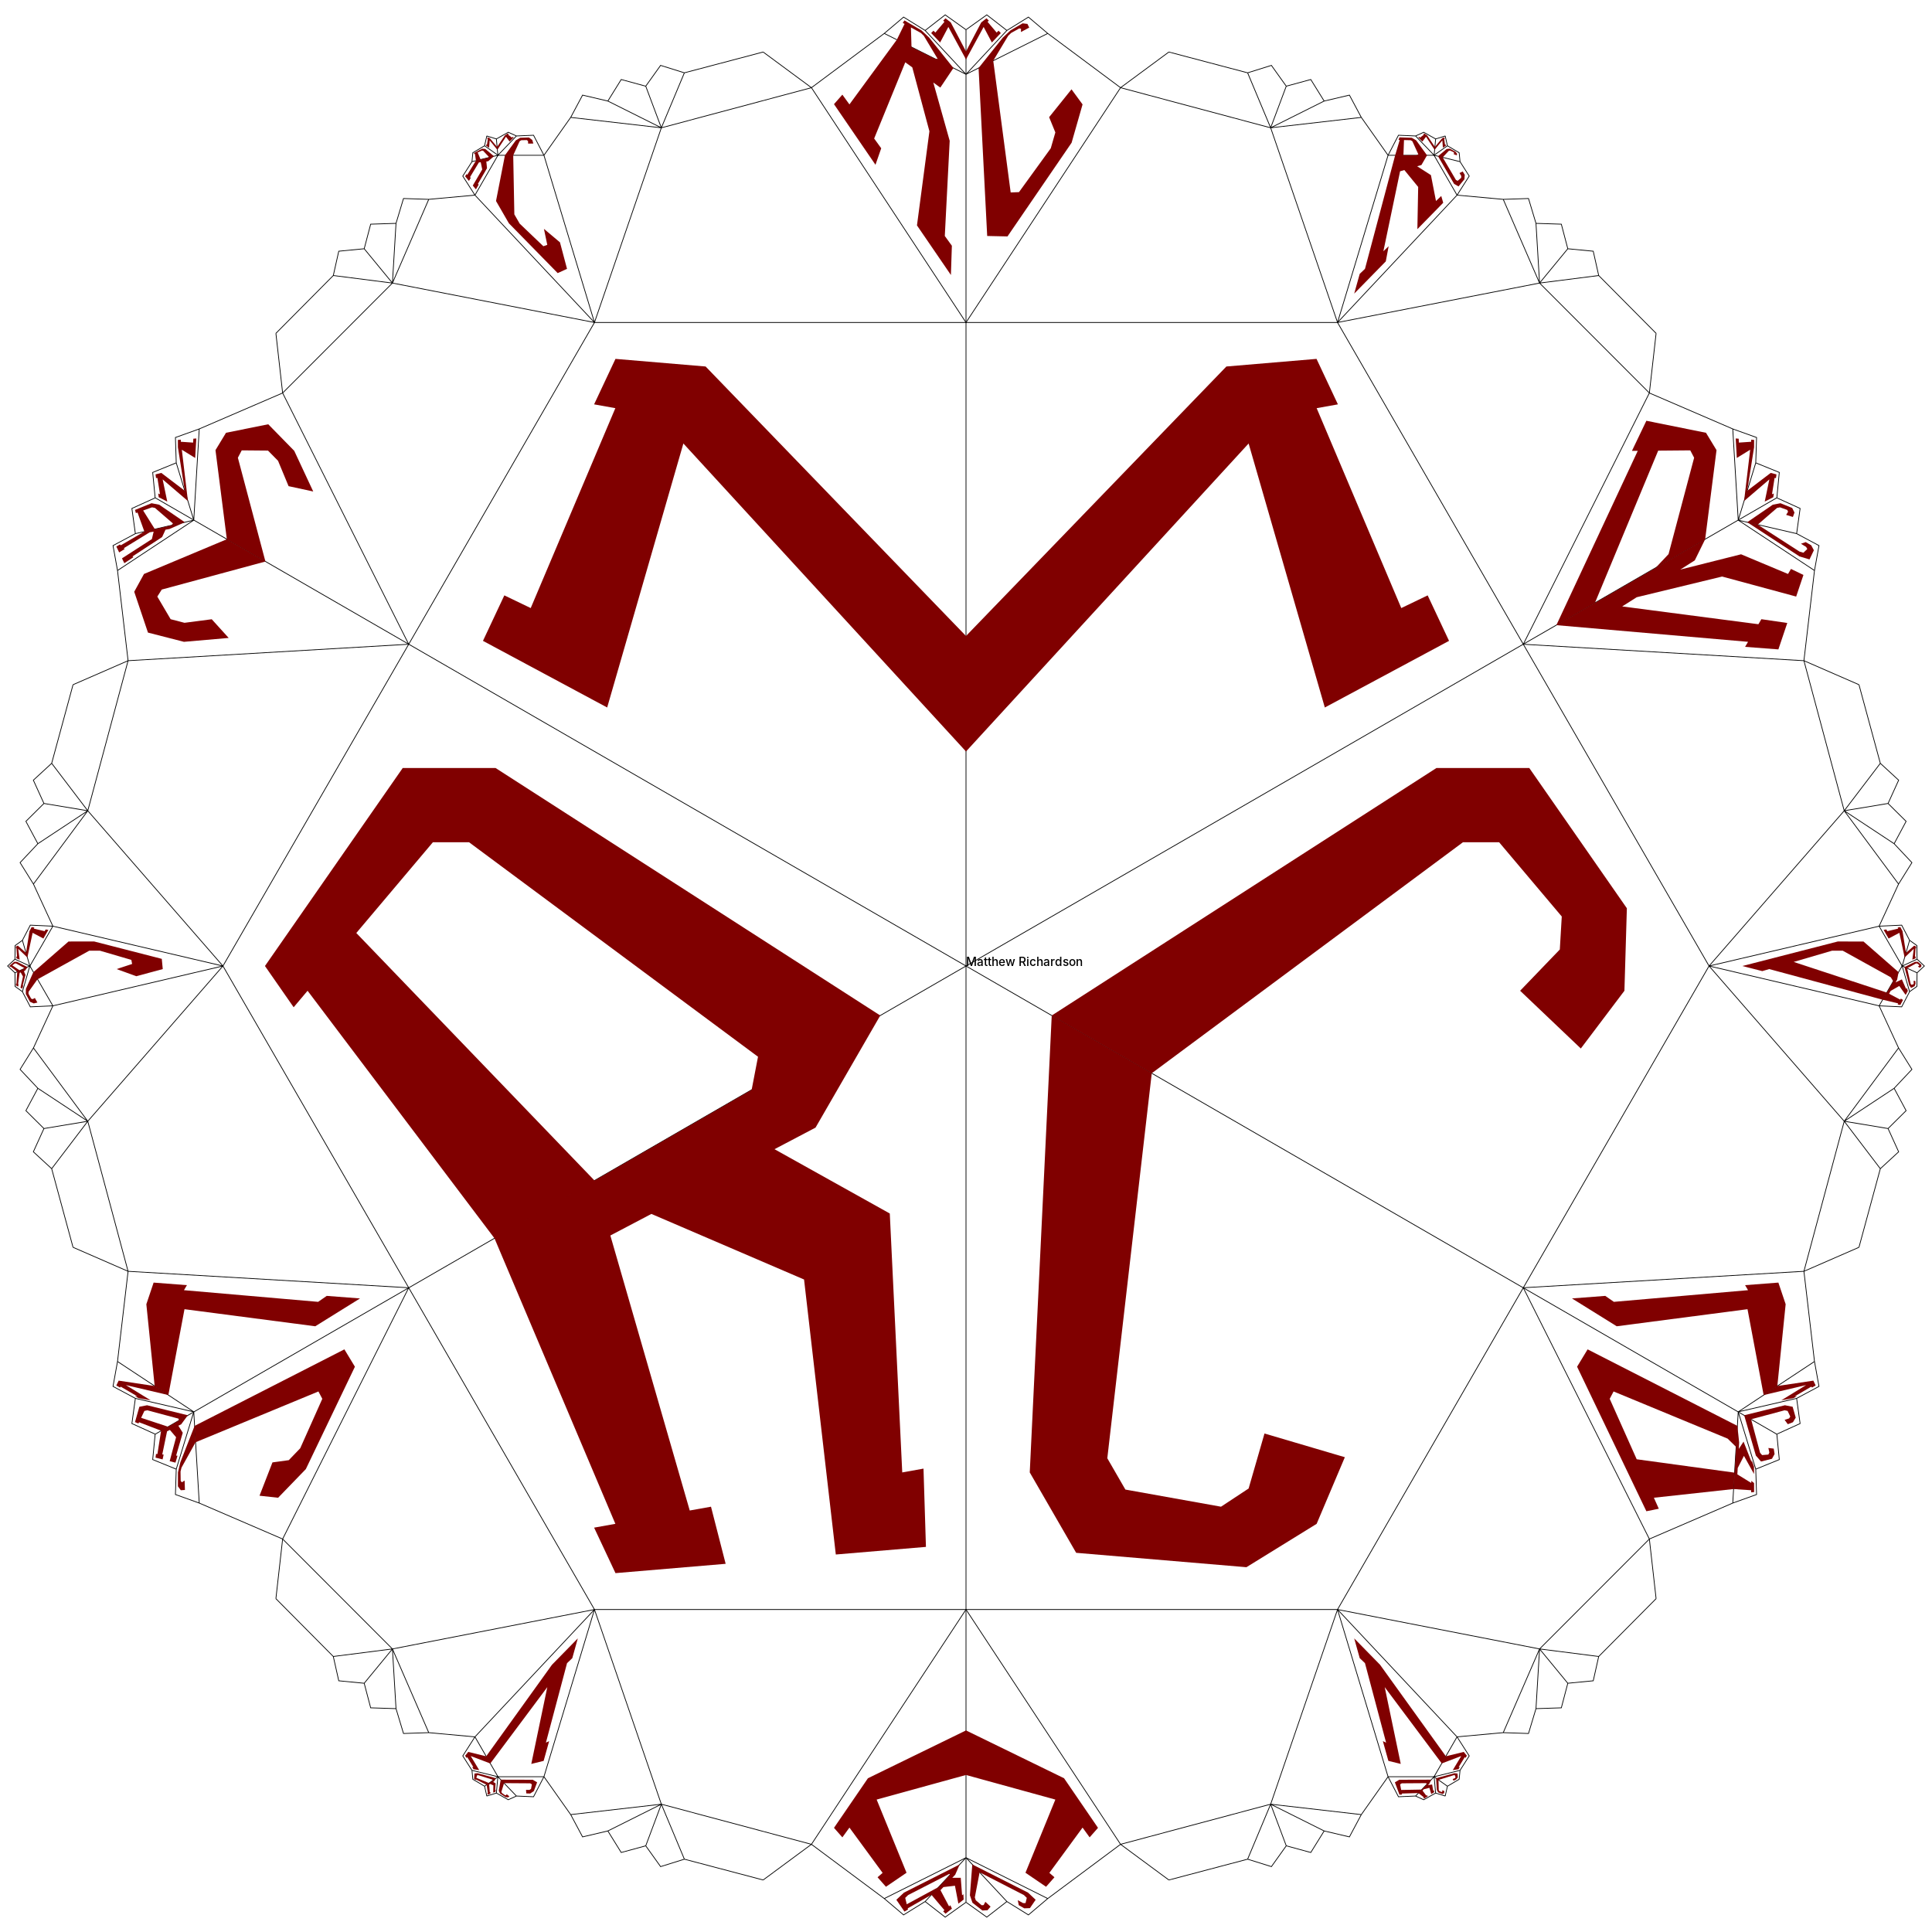 <?xml version="1.0" encoding="utf-8"?><!--
Set Dimensions --><svg xmlns="http://www.w3.org/2000/svg" width="6in" height="6in" viewBox="-1300 -1290 2600 2580"><desc>Image created by<a>Matthew Richardson</a></desc><!--
Set Background Line Stroke --><g fill="none" stroke="#000"><path id="a" d="m55 1259-55-59 110 55 98-73L0 866h500l-90 262-202 54M0 1260l28 20 27-21 29 18 26-22m163-25 106-28 32 10 20-28 33 9 18-29 34 8 16-30-122-14 72 36m-274 18 65 48m106-28 31-74 21 56m69-318 68 225-36 51m36-51h62m-62 0 14 27 23-1 11 5 16-9 13 4m-13-4-2-22-25 26"/><path d="M0 1260v-2520M1091 630-1091-630m2182 0L-1091 630"/><use href="#a" transform="rotate(60)"/><use href="#a" transform="rotate(120)"/><use href="#a" transform="rotate(180)"/><use href="#a" transform="rotate(240)"/><use href="#a" transform="rotate(300)"/><use href="#a" transform="scale(-1 1)"/><use href="#a" transform="scale(-1 1)rotate(60)"/><use href="#a" transform="scale(1 -1)rotate(-60)"/><use href="#a" transform="scale(1 -1)"/><use href="#a" transform="scale(1 -1)rotate(60)"/><use href="#a" transform="scale(-1 1)rotate(-60)"/></g><!--
Set Letter Color --><g fill="maroon"><path d="M115.381 66.615 85.795 681.528l62.456 108.18 229.117 19.364 94.507-58.36 37.968-89.676-108.148-31.886-21.368 74.019-37.145 24.482-128.693-23.061-24.325-42.134 59.829-518.123ZM8.462 1209.077l-3.196 41.538 3.412 10 13.413 10.462 6.874-.385 4.1-4.846-7.014-6.461-2.307 4.359-2.679.256-7.9-6.692-1.293-3.898 6.461-33.743Zm624.149-116.022 1.05 15.826 1.892 3.275 5.834 2.168 2.002-1.233.401-2.618-2.689-1.37-.167 2.069-.787.516-3.243-1.404-.742-1.287-.31-13.657Zm414.614-488.44 15.75 54.257 6.955 7.955 14.718-3.698 3.504-6.324-1.156-7.332-7.18-.845 1.292 6.223-1.348 2.643-8.392.69-2.729-3.07L1056.551 610ZM1262.919 1.33l6.495 24.726 2.477 3.434 4.742-2.334 1.22-3.361-.246-3.745-2.517.061.41 3.05-.46 1.387-2.813.754-.964-1.33-4.745-20.979Zm-211.597-598.54 70.362 46.013 13.457 4.05 5.882-12.3-3.559-6.703-7.403-4.318-6.428 2.212 6.957 4.273 1.614 2.817-5.26 4.984-5.192-1.484-56.323-36.29ZM635.22-1089.765l21.642 37.246 5.952 3.374 7.974-9.638.393-6-2.734-4.432-4.313 2.076 2.382 3.954-.108 2.49-4.773 4.088-2.332-1.259-17.797-30.347ZM16.923-1208.461l11.598 226.035 27.31.592 86.286-126.075 14.747-51.588-14.884-20.31-30.117 37.5 8.376 20.512-6.156 21.322-42.781 59.023-11.182.45-23.453-177.333ZM-620.461-1091l-12.023 61.513 17.317 29.973 65.688 67.051 12.552-5.744-9.476-35.652-21.59-18.143 4.494 21.521-5.28 1.847-31.852-30.426-7.187-12.44-1.515-79.5ZM-994.73-574.308l-111.496 46.726-13.143 23.947 18.495 54.945 48.433 12.423 60.191-5.232-22.804-25.145-36.665 4.788-18.65-4.85-17.928-30.438 5.98-9.459 139.504-37.73ZM-1255.064 8.165l-10.116 22.716-.054 6.841 5.545 10.388 5.125 2.223 4.89-1.166-3.408-6.115-3.024 1.599-1.997-.802-3.538-6.484.075-2.649 12.066-16.914Zm216.967 610.722-19.151 48.84-3.22 13.68-.097 18.834 3.915 5.267 5.519-.38-.427-12.652-3.748 2.312-1.544-1.873-.199-12.594 1.31-5.239 18.965-34.161ZM-626.154 1095l-2.603 14.911 1.735 3.863 7.377 4.683 3.402.401 1.726-1.367-3.534-2.867-1.026 1.368-1.337-.116-4.172-2.983-.67-1.5 3.59-11.726Z"/><path d="M115.381 66.615 633.118-266.46l124.915.002L889.362-77.71l-3.288 111.026-58.677 77.716-81.688-77.72 53.417-55.511 2.63-44.41-84.318-99.926h-48.651L249.993 144.333Zm517.23 1026.44 24.661-6.738 4.213.428.35 5.274-2.302 2.737-3.365 1.66-1.206-2.211 2.846-1.17.971-1.092-.753-2.813-1.635-.17-20.54 6.38ZM8.462 1209.077l75.03 37.929 10.236 9.628-7.712 11.244-7.584.27-7.442-4.252-1.298-6.674 7.18 3.89 3.246-.011 1.687-7.048-3.882-3.754-59.59-30.632ZM-626.154 1095l43.077.118 5.898 3.468-4.36 11.725-5 3.34-5.205-.152-.359-4.773 4.616.086 2.102-1.339 1.154-6.177-2.256-1.39-35.18-.24Zm-411.943-476.113 201.552-102.974 14.167 23.356-66.041 137.763-37.303 38.565-25.03-2.735 17.416-44.832 21.953-3.002 15.387-15.993 29.725-66.561-5.202-9.909-165.301 68.356Zm-216.967-610.56 47.26-41.29 34.616-.01 90.912 23.364 1.301 13.744-35.613 9.62-26.508-9.614 20.886-6.874-1.041-5.498-42.276-12.366-14.367.004-69.606 38.523Zm260.334-582.635-15.283-119.92 14.168-23.356 56.831-11.456 34.975 35.733 25.564 54.743-33.178-7.177-14.186-34.146-13.524-13.727-35.325-.307-5.202 9.909 37.077 139.679ZM-620.461-1091l14.615-20.118 5.897-3.468 11.77-.392 4.487 3.327 1.436 4.819-7 .106-.129-3.42-1.692-1.327-7.385.177-2.256 1.39-8.615 18.906Zm637.384-117.461 32.722-41.006 10.237-9.629 16.262-9.5 6.519.756 2.43 4.97-11.17 5.955.128-4.401-2.394-.4-11.006 6.124-3.882 3.754-20.102 33.505Zm618.297 118.696 11.613-9.71 4.213-.429 7.744 4.047 2.048 2.746-.32 2.178-4.251-1.627.671-1.572-.768-1.1-4.669-2.122-1.635.17-8.36 8.971Zm416.102 492.555 34.376-23.537 10.366-2.045 15.766 6.385 3.104 6.145-2.147 5.974-9.102-2.843 2.62-4.178-1.116-2.448-9.746-3.495-4.022.828-25.992 22.468ZM1262.919 1.492l14.23-7.107h3.783l4.794 4.027-.066 2.353-2.067 1.636-2.531-1.648 1.708-1.173.053-.942-2.837-2.126h-1.486l-11.982 6.61Zm-215.694 603.123 54.863-13.487 10.366 2.045 4.157 14.595-3.726 6.197-6.927 2.664-4.322-5.795 6.036-1.993 1.614-2.489-3.599-7.612-4.022-.828L1056.55 610ZM471.727-817.035l-121.301 10.249L0-444.103v155.436l380.338-414.495L482.893-347.88l167.155-89.675-28.761-61.206-35.503 17.08L471.89-750.704l28.6-5.124ZM674.072 1062.75l-4.222-5.101-24.119 5.912-5.564 9.637 26.349-10.013-11.433 18.98 7.64-1.185 1.83-2.94-1.574.038 8.202-13.295 1.06.908Zm-496.426 97.073-45.68-66.746L0 1028.717v59.95l120.24 33.128-40.206 98.461 27.704 18.87 11.276-12.79-6.801-5.91 44.65-60.929 9.508 13.116Zm-700.057-254.958-34.777 35.497-88.543 123.199 5.564 9.637 76.695-102.702-21.548 103.317 16.613-4.077 7.419-26.592-4.343 2.032 28.424-106.957 7.077-6.762Zm-570.848-478.8-9.791 29.089 11.188 110.096 18.421 12.162 21.722-115.556 175.992 22.98 60.24-37.458-44.802-3.437-11.578 8.024-180.574-15.698 3.984-6.764Zm-164.146-478.453-2.936 5.5-4.63 29.214 1.798 6.22 7.067-33.197 14.52 7.673 6.67-11.604-3.627-.614-1.348 2.36-14.673-3.497.786-1.441Zm196.801-655.608.05 9.971 9.223 58.47 4.235 13.844-8.21-69.077 17.99 11.097 1.5-26.232-3.998.31-.278 5.247-16.558-1.142.044-2.799Zm443.997-412.389-3.906 2.479-10.513 15.624.36 3.949 11.59-17.659 4.922 6.565 5.556-5.598-1.292-.864-1.175 1.132-5.178-4.101.927-.663Zm644.22-155-7.1 5.539L0-1230.77v10.77l23.744-43.744 11.077 20.923 12.053-12.692-3.107-3.205-2.5 2.564-12.303-14.538 1.756-1.487Zm616.298 160.239-3.115 1.132-9.77 11.732-.36 3.949 10.355-12.788.774 9.916 4.012-2.751-.306-1.805-.859.553-1.15-7.823.725-.31Zm446.798 453.54-7.792-1.958-31.586 24.01-4.235 13.843 34.012-29.14-6.203 29.872 11.512-5.908.692-4.955-2.425 1.031 3.468-21.994 1.864.153Zm187.877 635.411-2.51-1.236-11.106 9.757-1.797 6.22 12.328-11.707-1.97 14.639 4.385-1.753.108-2.568-.907.282.736-11.234.625.168Zm-135.141 590.707L1140.33 558l-48.469 7.25-18.421 12.162 57.15-13.43-33.397 20.512 16.42-2.962 4.811-2.745-3.172.319 22.211-12.956 1.17 1.108ZM-471.727-817.035l121.301 10.249L0-444.103v155.436l-380.338-414.495-102.555 355.282-167.155-89.675 28.761-61.206 35.503 17.08 113.895-269.023-28.6-5.124Zm444.114-458.35 7.1 5.539L0-1230.77v10.77l-23.744-43.744-11.077 20.923-12.053-12.692 3.107-3.205 2.5 2.564 12.303-14.538-1.756-1.487Z"/><path d="m-643.911-1115.146 3.115 1.132 9.77 11.732.36 3.949-10.355-12.788-.774 9.916-4.012-2.751.306-1.805.859.553 1.15-7.823-.725-.31Zm-446.798 453.54 7.792-1.958 31.586 24.01 4.235 13.843-34.012-29.14 6.203 29.872-11.512-5.908-.692-4.955 2.425 1.031-3.468-21.994-1.864.153Zm-187.877 635.411 2.51-1.236 11.106 9.757 1.797 6.22-12.328-11.707 1.97 14.639-4.385-1.753-.108-2.568.907.282-.736-11.234-.625.168Zm135.141 590.707 3.114-6.512 48.469 7.25 18.421 12.162-57.15-13.43 33.397 20.512-16.42-2.962-4.811-2.745 3.172.319-22.211-12.956-1.17 1.108Zm469.373 498.238 4.222-5.101 24.119 5.912 5.564 9.637-26.349-10.013 11.433 18.98-7.64-1.185-1.83-2.94 1.574.038-8.202-13.295-1.06.908Zm496.426 97.073 45.68-66.746L0 1028.717v59.95l-120.24 33.128 40.206 98.461-27.704 18.87-11.276-12.79 6.801-5.91-44.65-60.929-9.508 13.116ZM522.43 904.854l34.777 35.497 88.605 123.163-5.534 9.62-76.78-102.653 21.573 103.302-16.647-4.057-7.418-26.592 4.349 2.028-28.428-106.955-7.078-6.761Zm570.829-478.789 9.791 29.089-11.188 110.096-18.421 12.162-21.722-115.556-175.992 22.98-60.24-37.458 44.802-3.437 11.578 8.024 180.574-15.698-3.984-6.764Zm164.146-478.453 2.936 5.5 4.63 29.214-1.798 6.22-7.067-33.197-14.52 7.673-6.67-11.604 3.627-.614 1.348 2.36 14.673-3.497-.786-1.441Zm-196.801-655.608-.05 9.971-9.223 58.47-4.235 13.844 8.21-69.077-17.99 11.097-1.5-26.232 3.998.31.278 5.247 16.558-1.142-.044-2.799Zm-443.996-412.389 3.905 2.479 10.513 15.624-.36 3.949-11.59-17.659-4.922 6.565-5.556-5.598 1.292-.864 1.175 1.132 5.178-4.101-.927-.663ZM-634.597 366.385l519.216-299.77-87.111 150.882-55.225 29.037 155.156 86.544 16.766 348.45 28.598-5.125 3.287 105.333-121.296 10.25-42.735-370.087-205.452-88.252-55.225 29.038 106.838 370.09 28.598-5.124 19.724 76.865-148.251 12.53-28.764-61.209 28.598-5.125Zm-10.512 735.485 12.498-8.815-2.404 4.128-1.337.894 3.286 1.836-.596 8.968.72-.312-.208 2.695-3.09 1.147.222-9.755-4.346-1.897-1.338.894.835 10.347.72-.312.133 2.126-3.775 1.402-.32-1.813.72-.312Zm598.571 148.053 38.076-40.846-6.074 13.846-3.965 4.154h11.424l1.81 23.538 1.756-1.487.355 7.18-7.1 5.538-4.616-24.102-15.522 1.795-3.965 4.153 11.539 21.795 1.755-1.487 2.13 4.615-8.678 6.77-3.107-3.206 1.755-1.487ZM608.846 1113l17.308-18-2.623 5.54-1.835 1.832 5.586-.91 1.475 8.45.927-.664.375 2.597-3.905 2.48-2.564-8.376-7.397 1.92-1.834 1.832 5.128 6.838.927-.663.967 1.479-4.774 3.03-1.291-.864.927-.663Zm-1692.044-487.615 35.973-20.77-8.953 12.184-3.797 1.885 5.925 9.443-8.926 30.745 1.865.154-2.758 9.324-7.792-1.958 8.634-32.224-8.34-9.83-3.797 1.885-6.46 31.118 1.864.153-1.425 6.505-9.524-2.393.693-4.954 1.864.153ZM-1276.801 7.746l13.882-6.416-3.485 5.041-1.442.552 2.113 5.121-3.681 14.012.625.167-1.15 4.229-2.51-1.236 3.39-14.984-3.112-5.652-1.442.552-2.052 15.249.625.167-.477 3.157-3.069-1.51.108-2.568.625.168Zm171.067-592.404 54.412-12.553-20.611 9.145-5.33.885-4.55 9.91-39.871 26.073 1.168 1.108-12.203 8.009-3.114-6.513 40.23-25.921 2.348-10.01-5.33.886-34.788 21.366 1.169 1.107-7.435 4.613-3.806-7.96 4.812-2.745 1.169 1.108Zm446.271-499.118 24.242-5.99-7.79 6.754-2.51.328.922 9.059-12.263 21.106 1.06.909-3.728 6.433-4.222-5.102 12.712-21.676-2.01-9.747-2.51.327-11.908 19.772 1.06.908-2.504 4.18-5.16-6.236 1.83-2.94 1.061.908Zm566.386-162.762 76.154 38.077-17.646 26.33-9.428-6.804 22.048 78.422-6.572 128.087 9.507 13.116-1.288 39.389-45.68-66.746 16.751-126.666-23.05-86.016-9.428-6.805-41.88 102.564 9.506 13.117-7.732 22.228-55.831-81.578 11.275-12.79 9.507 13.116ZM577.539-1091h42.923l-7.57 13.07-5.744 1.69 18.523 11.896 6.813 34.857 7.078-6.761 2.653 9.125-34.776 35.498 1.082-56.786-18.605-22.758-5.744 1.69-22.471 107.607 7.078-6.762-3.844 20.394-42.504 43.386 7.418-26.592 7.078-6.761Zm216.939 632.308L994.73-574.308l-13.98 28.448-19.538 12.396 81.833-20.596 63.18 26.478 3.985-6.764 16.774 8.087-9.791 29.089-99.646-26.95-114.949 27.845-19.538 12.396 183.325 23.938 3.984-6.764 34.857 5.087-11.967 35.553-44.802-3.438 3.984-6.764Zm439.125 504.029 21.461-37.172-1.953 10.123-2.184 3.802 8.52-4.082 5.733 12.873.786-1.44 1.552 4.004-2.936 5.5-8.618-12.082-11.588 6.633-2.184 3.802 15.124 7.992.787-1.44 2.89 1.816-3.588 6.722-3.627-.614.786-1.44Zm-200.607 658.539 5.1-84.99 2.387 22.423-.483 8.569 6.396-9.827 10.852 27.676.044-2.798 3.137 8.723.05 9.97-13.545-24.4-8.385 16.363-.483 8.569 18.74 11.56.044-2.8 3.692 2.895.062 12.187-3.998.31.044-2.798ZM-943.436.01l185.403-266.468 124.915-.002 517.737 333.075-173.072 99.923 8.547-44.41-388.88-288.663h-48.65L-820.493-44.404l320.507 333.07-134.612 77.719-251.476-333.069-18.738 22.206ZM-82.84-1272.508l22.958 13.412 10.237 9.629 32.722 41.006-25.385-12.693 4.205.428-18.666-31.112-3.882-3.754-13.452-7.485.77 26.41-19.744-9.872 10.414-21.301-2.446-1.361Z"/><path d="m-1118.322-613.778 22.258-9.014 10.366 2.045 34.376 23.536-18.138 4.185 2.174-2.535-24.135-20.863-4.022-.828-11.911 4.272 15.726 25.068-14.106 3.254-9.2-25.604-2.166.776ZM-1287.7.07l6.768-5.685h3.782l14.231 7.107-4.627 2.095.172-.938-11.126-6.138h-1.486l-3.468 2.6 10.252 7.036-3.6 1.629-8.858-7.01-.63.472Zm169.378 613.708 5.868-20.605 10.366-2.045 54.863 13.487-11.99 6.923-.558-2.401-41.892-11.225-4.022.828-4.399 9.304 36.215 11.956-9.327 5.385-29.687-11.42-.8 1.691Zm456.344 480.412.493-7.445 4.213-.428 24.661 6.738-4.166 2.938-.541-1.109-19.073-5.924-1.635.17-.921 3.438 17.078 7.016-3.24 2.285-14.424-7.113-.168.625Zm579.138 178.318-10.888-15.874 10.237-9.628 75.03-37.93-12.693 13.616-1.436-.837-55.333 28.444-3.882 3.754 2.061 8.614 43.077-23.334-9.871 10.59-31.894 18.225.375 1.566Zm666.173-157.369-6.154-16.553 5.898-3.468 43.077-.118-5.77 6-1.23-1.316-32.667.222-2.256 1.39 1.41 7.55 27.692-.513-4.487 4.667-22.308.65.257 1.374Zm332.28-381.382L822.378 539.27l14.167-23.356 201.552 102.974-1.7 28.33-11.43-11.179-153.494-63.473-5.202 9.909 36.331 81.353 131.716 18.015-1.322 22.034-107.274 11.72 6.606 14.792ZM1044.841.011l128.347-32.984 34.615.01 47.261 41.29-7.153 12.347-3.383-5.496-64.634-35.771-14.367-.004-51.67 15.114 125.31 41.247-5.564 9.603-152.628-41.232-9.395 2.748ZM915.613-733.757l80.232 16.173 14.168 23.356-15.283 119.92-66.75 38.539 17.481-18.541 34.428-129.702-5.201-9.91-43.175.376-85.118 204.88-51.917 29.974 109.56-234.615-7.85.068Zm-332.28-381.382 16.616.553 5.897 3.468L620.461-1091h-14.307l2.564-1.35-8-17.556-2.256-1.39-9.026-.217-.77 20.513h-11.128l6.154-20.65-1.64-.04Zm-1245.311 20.949 10.932-5.714 4.213.428 11.612 9.71-8.08 1.997 1.198-1.084-7.764-8.332-1.634-.169-5.706 2.593 4.029 9.432-6.285 1.553-1.375-9.335-1.038.472Z"/></g></svg>